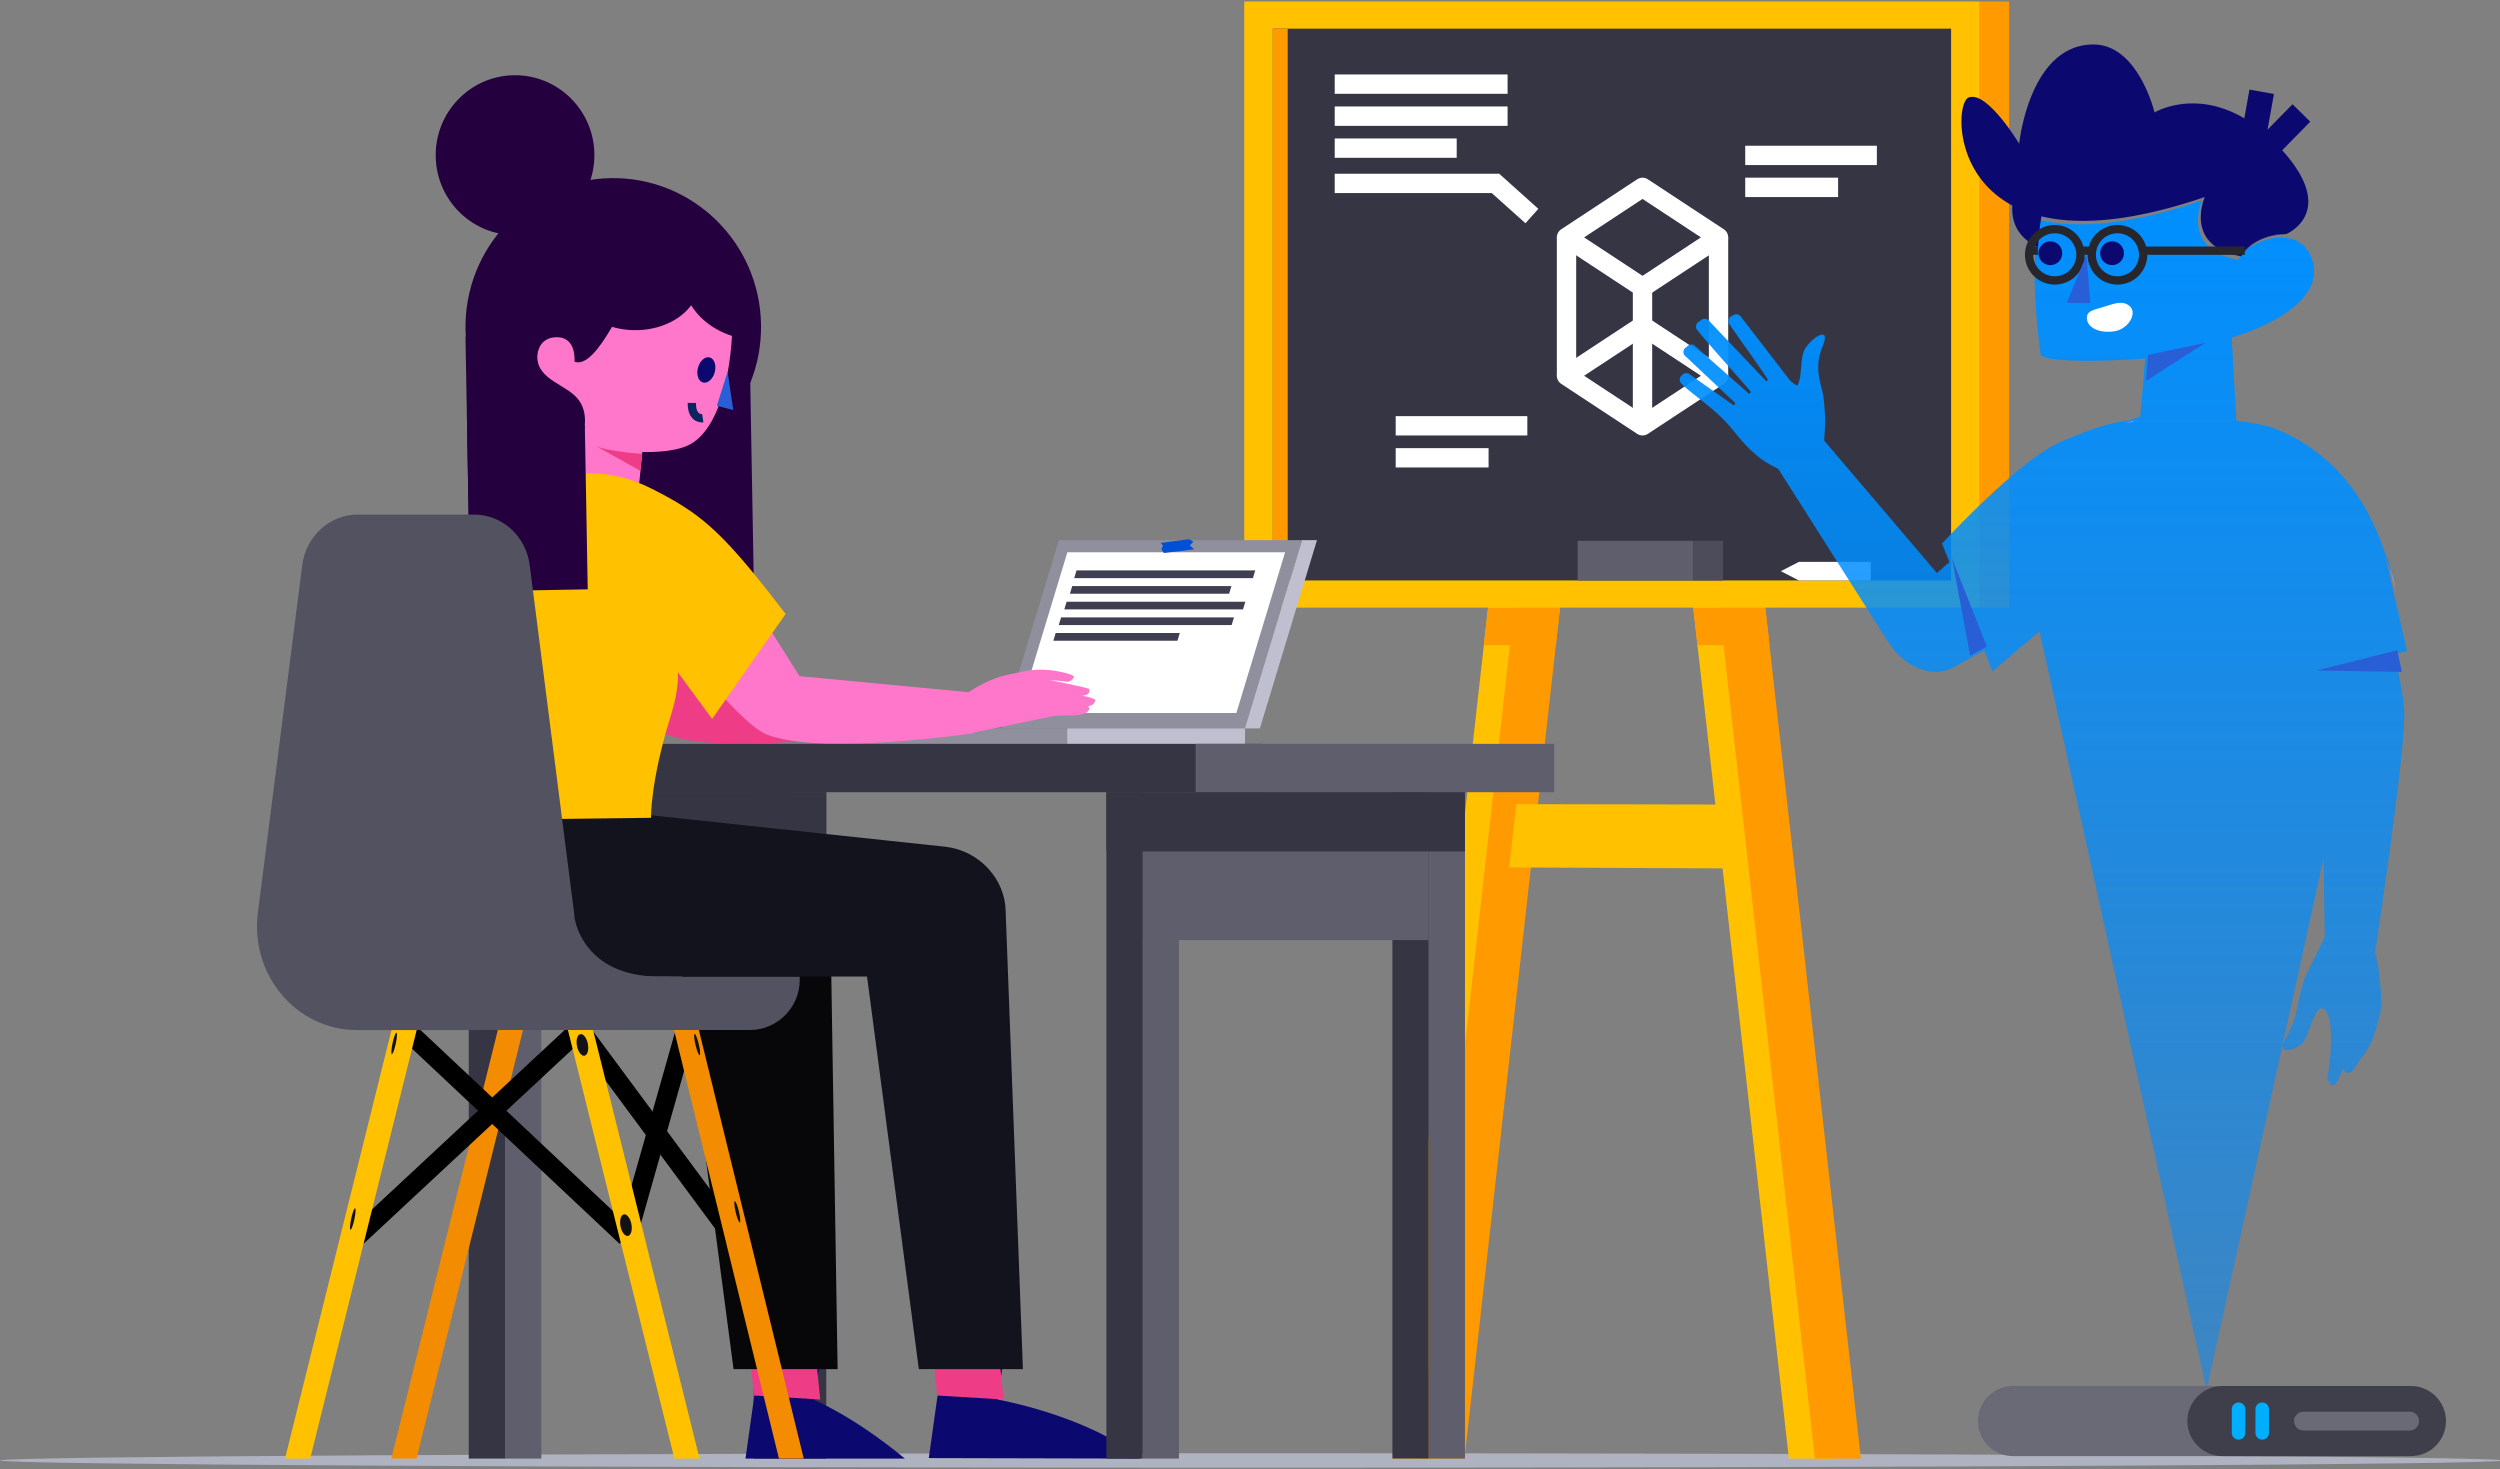 <svg xmlns="http://www.w3.org/2000/svg" xmlns:xlink="http://www.w3.org/1999/xlink" width="633" height="372" viewBox="0 0 633 372"><rect x="0" y="0" width="633" height="372" fill="#808080" stroke="none"/><defs><path id="xbi7c" d="M107.02 2471.791c0 1.011 141.829 1.831 316.783 1.831s316.783-.82 316.783-1.83c0-1.012-141.829-1.832-316.783-1.832s-316.783.82-316.783 1.831"/><path id="xbi7d" d="M571.58 2471.316h-11.636L531.66 2219.59h11.635z"/><path id="xbi7e" d="M459.57 2471.316h11.635l28.285-251.726h-11.635z"/><path id="xbi7f" d="M466.17 2471.316h11.635l28.285-251.726h-11.635z"/><path id="xbi7g" d="M557.243 2321.946l-68.123-.32 1.8-16.016 66.323.127z"/><path id="xbi7h" d="M578.18 2471.316h-11.636L538.26 2219.59h11.635z"/><path id="xbi7i" d="M502.014 2255.86l-1.07 9.487H482.71l1.07-9.487z"/><path id="xbi7j" d="M555.044 2265.347H536.81l-1.07-9.487h18.234z"/><path id="xbi7k" d="M422.04 2255.852h186.232V2102.38H422.04z"/><path id="xbi7l" d="M429.28 2248.97h171.74v-139.71H429.28z"/><path id="xbi7m" d="M608.27 2255.852h7.449V2102.38h-7.449z"/><path id="xbi7n" d="M429.28 2248.97h3.767v-139.71h-3.767z"/><path id="xbi7o" d="M580.675 2248.975v-4.705h-18.207l-4.558 2.352 4.558 2.353z"/><path id="xbi7p" d="M506.46 2248.976h29.284v-10.046H506.46z"/><path id="xbi7q" d="M535.74 2248.976h7.532v-10.046h-7.532z"/><path id="xbi7r" d="M542.133 2162.104l-19.247 12.665-19.246-12.665 19.246-12.664z"/><path id="xbi7s" d="M542.133 2197.144l-19.247 12.665-19.246-12.665 19.246-12.664z"/><path id="xbi7t" d="M503.643 2162.11v35.035"/><path id="xbi7u" d="M542.133 2162.11v35.035"/><path id="xbi7v" d="M522.883 2174.77v35.035"/><path id="xbi7w" d="M444.95 2123.303h43.77"/><path id="xbi7x" d="M444.95 2131.413h43.77"/><path id="xbi7y" d="M444.95 2139.513h30.887"/><path id="xbi7z" d="M548.89 2141.343h33.329"/><path id="xbi7A" d="M548.89 2149.443h23.519"/><path id="xbi7B" d="M460.39 2209.813h33.329"/><path id="xbi7C" d="M460.39 2217.913h23.52"/><path id="xbi7D" d="M444.95 2148.44h40.712l9.213 8.26"/><path id="xbi7E" d="M234.88 2471.315h9.186V2316.3h-9.186z"/><path id="xbi7F" d="M225.69 2471.315h9.186V2316.3h-9.186z"/><path id="xbi7G" d="M307.02 2471.313h9.186V2302.58h-9.186z"/><path id="xbi7H" d="M297.84 2471.313h9.186V2302.58h-9.186z"/><path id="xbi7I" d="M234.6 2340.024h72.421v-37.404H234.6z"/><path id="xbi7J" d="M225.42 2317.583h90.793v-15.003H225.42z"/><path id="xbi7K" d="M239.747 2361.5h-6.374l-27.283 109.81h6.374z"/><path id="xbi7L" d="M224.86 2187.26l1.108 62.662 71.877-1.29-1.108-62.662z"/><path id="xbi7M" d="M375.115 2238.76h61.606l-14.455 47.663H360.66z"/><path id="xbi7N" d="M432.39 2241.83l-12.34 40.697h-55.13l12.34-40.697z"/><path id="xbi7O" d="M424.831 2246.43l-.588 1.946H378.99l.587-1.946z"/><path id="xbi7P" d="M418.803 2250.39l-.588 1.946H377.9l.587-1.946z"/><path id="xbi7Q" d="M422.321 2254.36l-.588 1.946H376.48l.587-1.946z"/><path id="xbi7R" d="M419.44 2258.32l-.588 1.946H375.08l.587-1.946z"/><path id="xbi7S" d="M405.724 2262.28l-.588 1.946H373.71l.588-1.946z"/><path id="xbi7T" d="M315.62 2290.35h61.606v-3.92H315.62z"/><path id="xbi7U" d="M377.22 2290.35h45.025v-3.92H377.22z"/><path id="xbi7V" d="M436.675 2238.76h3.786l-14.455 47.663h-3.786z"/><path id="xbi7W" d="M299.692 2184.122c.368 20.814-16.085 37.987-36.747 38.357-20.663.37-37.712-16.203-38.079-37.016-.368-20.814 16.085-37.987 36.748-38.357 20.663-.37 37.71 16.203 38.078 37.016"/><path id="xbi7X" d="M254.007 2210.26l-2.64 14.917-1.137.432s4.914 15.161 15.83 12.4c7.708-1.95 4.204-6.615 4.204-6.615l-1.944-1.675 1.479-14.99"/><path id="xbi7Y" d="M217.323 2141.647c.198 11.174 9.35 20.072 20.444 19.873 11.094-.198 19.926-9.418 19.73-20.593-.198-11.175-9.35-20.072-20.444-19.874-11.094.199-19.927 9.419-19.73 20.594"/><path id="xbi7Z" d="M253.809 2203.68c2.091 3.247 1.326 7.582.206 10.125-.38.874-2.813 8.19-3.18 8.525-1.425 1.302 16.404 8.784 16.404 8.784l.94-14.701c5.136.214 11.155-.158 14.427-2.428 9.747-6.765 9.96-29.666 9.78-30.808l-8.415-9.178s-12.556-5.592-14.413-3.098c-3.397 4.569-11.189 24.89-17.104 22.682 0 0 .64-6.289-4.561-6.196-3.875.07-4.874 3.218-4.842 5.026.108 6.106 7.95 6.895 10.758 11.268"/><path id="xbi7aa" d="M291.228 2196.15l1.445 9.702-4.163-1.123z"/><path id="xbi7ab" d="M287.969 2196.26c-.475 1.751-1.81 2.908-2.98 2.585-1.172-.324-1.736-2.005-1.26-3.756.475-1.75 1.81-2.908 2.98-2.585 1.17.324 1.735 2.005 1.26 3.756"/><path id="xbi7ac" d="M279.642 2171.502c.036 2.037.486 3.99 1.28 5.793.104.224.21.458.33.682a16.824 16.824 0 0 0 2.97 4.14c3.25 3.331 7.963 5.544 13.268 5.915.272.018.538.032.81.036l-.11-6.202h-.005c.002-.194-.001-.383-.005-.577-.135-7.654-3.32-14.636-8.544-20.091a34.305 34.305 0 0 0-3.123-2.878c-2.45 1.82-4.373 4.151-5.556 6.802a14.879 14.879 0 0 0-1.315 6.38"/><path id="xbi7ad" d="M252.101 2173.982c.096 5.446 5.07 9.949 11.779 11.236a18.42 18.42 0 0 0 1.625.247c.888.104 1.804.146 2.732.13 8.796-.158 15.833-5.612 15.717-12.184a8.787 8.787 0 0 0-.228-1.852c-1.294-5.672-7.958-9.908-15.91-9.765-8.712.156-15.694 5.51-15.714 11.998-.003.063-.002.127-.001.19"/><path id="xbi7ae" d="M284.949 2207.896s-2.824.44-2.778-3.876"/><path id="xbi7af" d="M269.62 2216.916s-9.35-.563-12.06-2.186l11.56 6.478z"/><path id="xbi7ag" d="M328.2 2287.651l-.145-10.284-43.869-4.167-18.711-29.67-16.355 15.8c0 .001 19.079 25.487 26.7 28.617 13.336 5.479 52.38-.296 52.38-.296"/><path id="xbi7ah" d="M353.44 2287.651l-.145-10.284-43.869-4.167-18.711-29.67-16.355 15.8c0 .001 19.078 25.487 26.7 28.617 13.336 5.479 52.38-.296 52.38-.296"/><path id="xbi7ai" d="M315.585 2440.611l-2.415 15.88s9.772 3.944 22.952 14.825H295.76l4.778-34.026z"/><path id="xbi7aj" d="M296.1 2436.72l1.777 18.626 16.812 1.01-1.426-14.128z"/><path id="xbi7ak" d="M279.62 2349.265l13.116 99.402h26.349l-2.065-128.417"/><path id="xbi7al" d="M265.57 2415.895l15.093-53.275"/><path id="xbi7am" d="M253.76 2362.62l39.327 53.126"/><path id="xbi7an" d="M253.758 2362.62l-56.398 52.533"/><path id="xbi7ao" d="M277.34 2361.44h6.282l26.891 109.876h-6.283z"/><path id="xbi7ap" d="M209.7 2362.62l55.869 52.533"/><path id="xbi7aq" d="M212.828 2361.5h-6.374l-27.284 109.81h6.374z"/><path id="xbi7ar" d="M250.47 2361.5h6.374l27.284 109.81h-6.375z"/><path id="xbi7as" d="M266.815 2411.69c.357 1.49.052 2.928-.681 3.213-.733.285-1.617-.691-1.974-2.181-.358-1.489-.053-2.927.68-3.213.733-.284 1.617.692 1.975 2.181"/><path id="xbi7at" d="M255.795 2366.06c.357 1.49.052 2.928-.681 3.213-.733.285-1.617-.691-1.974-2.181-.358-1.49-.053-2.928.68-3.213.733-.284 1.617.692 1.975 2.181"/><path id="xbi7au" d="M294.078 2408.677c.358 1.489.469 2.765.25 2.851-.22.086-.69-1.053-1.046-2.542-.358-1.489-.47-2.766-.249-2.852.22-.085.688 1.054 1.045 2.543"/><path id="xbi7av" d="M283.918 2366.336c.358 1.49.469 2.767.249 2.852-.22.086-.689-1.052-1.046-2.542-.357-1.489-.468-2.766-.248-2.851.22-.086.688 1.053 1.045 2.541"/><path id="xbi7aw" d="M196.717 2410.8c-.328 1.5-.77 2.653-.988 2.576-.218-.077-.128-1.356.2-2.856.329-1.5.771-2.653.989-2.576.217.077.127 1.355-.201 2.855"/><path id="xbi7ax" d="M207.197 2366.33c-.328 1.5-.77 2.653-.988 2.576-.218-.077-.128-1.356.2-2.856.329-1.5.771-2.653.989-2.576.218.077.127 1.355-.2 2.855"/><path id="xbi7ay" d="M240.33 2302.585h186.232v-12.235H240.33z"/><path id="xbi7az" d="M205.16 2362.804h91.636c7.014 0 12.7-5.688 12.7-12.702v-.842H205.16z"/><path id="xbi7aA" d="M361.995 2440.481l-2.414 15.88s22.939 4.074 36.119 14.956l-53.53-.13 4.778-34.027z"/><path id="xbi7aB" d="M342.51 2436.72l1.777 18.626 16.812 1.01-1.427-14.128z"/><path id="xbi7aC" d="M326.535 2349.267l13.115 99.402H366l-4.374-116.033c-.129-7.986-6.57-15.184-15.134-16.228L233.36 2304.33v44.937z"/><path id="xbi7aD" d="M218.75 2309.706l53.09-.64s-.233-9.171 5.09-26.096c2.122-6.748 1.705-10.744 1.705-10.744l8.672 11.816 18.61-26.578c-15.22-19.912-20.64-24.743-31.552-30.51-5.862-3.1-13.388-6.83-26.704-4.274-6.902 1.324-22.219 10.834-22.842 31.49-.482 15.99-6.069 55.536-6.069 55.536"/><path id="xbi7aE" d="M241.5 2251.477l14.314-.257-.734-41.56-29.82.534.458 25.94c.152 8.628 7.218 15.496 15.782 15.343"/><path id="xbi7aF" d="M196.34 2275.663c0 6.747 5.47 12.217 12.216 12.217.334 0 .668-.015.992-.04.259-.02.512-.05.765-.091 5.91-.846 10.453-5.937 10.453-12.086 0-6.145-4.542-11.235-10.453-12.081a9.548 9.548 0 0 0-.765-.091 12.8 12.8 0 0 0-.992-.041c-6.746 0-12.216 5.47-12.216 12.213"/><path id="xbi7aG" d="M199.87 2275.66c0 6.145 4.538 11.23 10.443 12.087 5.91-.846 10.453-5.937 10.453-12.086 0-6.144-4.542-11.235-10.453-12.081-5.905.856-10.443 5.942-10.443 12.08"/><path id="xbi7aH" d="M409.73 2302.585h90.793v-12.235H409.73z"/><path id="xbi7aI" d="M468.74 2471.313h9.186V2302.58h-9.186z"/><path id="xbi7aJ" d="M459.56 2471.313h9.186V2302.58h-9.186z"/><path id="xbi7aK" d="M396.32 2471.313h9.186V2302.58h-9.186z"/><path id="xbi7aL" d="M396.32 2340.024h72.421v-37.404H396.32z"/><path id="xbi7aM" d="M387.14 2471.313h9.186V2302.58h-9.186z"/><path id="xbi7aN" d="M387.14 2317.583h90.793v-15.003H387.14z"/><path id="xbi7aO" d="M352.386 2287.705l20.99-4.338c1.245-.258 5.323-.186 5.323-.186 1.216-.13 3.757-.276 4.093-1.654.083-.341-.313-.727-.313-.727s1.591-.056 1.855-1.455c.103-.55-3.363-1.213-3.363-1.213s2.114.103 1.831-1.66c-.046-.29-9.954-2.274-9.954-2.274l1.914.14 2.62.298s1.328-.308 1.51-1.289c.071-.39-2.083-1.064-4.534-1.463-3.814-.62-6.648-.268-9.455.373-3.392.776-4.543.742-8.664 2.69-1.7.804-4.255 2.422-5.339 3.248"/><path id="xbi7aP" d="M197.349 2362.812h29.954c15.342 0 27.146-14.087 25.033-29.875l-11.228-87.945c-.974-7.282-6.967-12.702-14.044-12.702h-29.477c-7.076 0-13.07 5.42-14.043 12.702l-11.229 87.945c-2.113 15.788 9.69 29.875 25.034 29.875"/><path id="xbi7aQ" d="M409.387 2241.085l-7.7.932-.617-.968.406-.883-.586-.704 7.194-.932 1.086.649-.91.91z"/><path id="xbi7aR" d="M252.58 2334.81s2.079 14.458 21.382 14.458 5.841 8.999 5.841 8.999-46.362-4.676-45.92-4.832c.44-.156 8.312-16.833 8.312-16.833z"/><path id="xbi7aS" d="M708.385 2343.11c.989 3.742 1.465 9.386 1.614 12.886.07 1.668-1.442 7.418-2.917 10.55-.834 1.775-2.26 3.395-2.26 3.395s-1.951 3.25-2.523 3.516c-1.63.759-1.988-.855-1.988-.855s-1.875 4.725-2.805 4.222c-.572-.315-1.326-1.234-1.128-2.421 1.24-7.541 1.283-15.467-.945-16.92-2.23-1.449-3.709 6.493-5.339 8.497-1.576 1.935-6.61 3.175-4.766-.246 2.645-4.911 2.97-6.868 3.633-10.09.663-3.217 1.566-5.96 1.566-5.96l5.087-10.405-.283-19.92-29.625 134.656-42.29-192.237-11.917 10.213-2.105-5.339-8.048 4.5c-5.124 2.384-11.879.294-16.49-6.964l-27.59-43.45c-1.555-.813-3.185-1.588-5.012-3.063-4.323-3.485-5.84-6.425-8.935-9.525-3.992-3.992-9.062-7.23-10.698-9.165a1.351 1.351 0 0 1 .134-1.887l.31-.283a1.366 1.366 0 0 1 1.8.005l11.158 7.846.374-.588-12.856-12.09a1.351 1.351 0 0 1 .191-1.907l.663-.545a1.363 1.363 0 0 1 1.865.15l13.61 12.025.439-.423c.208-.117-10.704-12.04-13.61-15.793a1.338 1.338 0 0 1 .299-1.934l.876-.61c.561-.39 1.33-.3 1.785.214l14.62 15.419.331-.4c.203-.108-7.326-10.572-9.757-14.142a1.35 1.35 0 0 1 .475-1.95l.668-.365a1.354 1.354 0 0 1 1.737.385l12.45 16.151s.738.786 1.845 1.39c1.309-1.78.742-6.649 1.81-8.963 1.278-2.774 7.055-6.809 4.64-.967-2.416 5.841-.135 9.753.261 13.062.395 3.308.4 6.376.4 6.376l-.25 4.409 28.556 33.537s1.165-1.058 3.132-2.806l-1.85-4.682s18.971-20.715 29.738-25.568c6.824-3.073 12.083-4.757 16.08-5.366.62-.096 1.202-.166 1.763-.208.054-.14.09-.214.09-.214l2.512-.679v-.005l1.283-14.815s-21.856 1.694-26.414-.674c0 0-2.185-13.452-1.432-26.562.15-2.678.427-5.344.865-7.872.492.123 1 .235 1.513.331 9.223 1.812 22.08.834 39.82-5.227-.138.326-5.348 12.522 9.25 15.029 0 0 .006-.006.006-.022.952-2.725 6.44-5.857 11.323-5.611h.011c3.12.155 5.996 1.683 7.284 5.59 4.27 12.934-20.344 19.727-20.344 19.727l1.165 21.036 1.983.288 1.17.172c2.683.421 5.002.93 6.578 1.555 17.185 6.793 24.613 21.453 27.739 31.148l.006.016 2.126 9.353 3.596 15.777-3.195.79c1.208 5.26 2.255 10.567 2.496 14.057.56 8.417-6.146 53.45-7.354 61.446"/><path id="xbi7a" d="M645.17 2209.107a20.86 20.86 0 0 1 1.934-.275c.059-.183.1-.281.1-.281l2.755-.894v-.007c-1.547.437-3.282.978-4.789 1.457"/><path id="xbi7b" d="M713.44 2250.908h.028s-.513-4.037-2.828-9.718z"/><path id="xbi7aY" d="M685.855 2161.274h-.01c-4.887-.246-10.378 2.884-11.33 5.608 0 .016-.005.021-.005.021-14.607-2.505-9.394-14.692-9.255-15.018-17.751 6.056-30.615 7.034-39.843 5.223a26.027 26.027 0 0 1-1.513-.331c-.439 2.526-.716 5.191-.866 7.867-5.32-2.585-6.764-6.607-6.502-10.607-15.157-8.09-14.013-26.111-11.115-27.323 4.656-1.95 12.843 11.685 12.843 11.685s2.507-25.07 18.75-25.139c11.399-.053 15.52 17.208 15.52 17.208s14.608-8.791 30.995 8.15c16.12 16.658 2.775 22.464 2.331 22.656"/><path id="xbi7aZ" d="M685.839 2161.274c-8.442.288-11.148 5.26-11.329 5.608.952-2.724 6.442-5.854 11.329-5.608"/><path id="xbi7ba" d="M679.666 2125.24l-2.036 11.312 4.242 2.028 7.838-7.977"/><path id="xbi7bb" d="M635.441 2182.946c.34 2.168 3.32 3.499 6.946 2.932 3.626-.567 6.09-4.853 3.581-6.579-1.809-1.244-3.619-.405-6.568.476-2.491.745-4.299 1.003-3.959 3.17"/><path id="xbi7bc" d="M650.887 2191.86l14.555-3.08-15.052 9.66z"/><path id="xbi7bd" d="M638.809 2165.583a3.009 3.009 0 0 0 2.427 3.495 3.007 3.007 0 1 0 1.072-5.92 3.012 3.012 0 0 0-3.5 2.425"/><path id="xbi7be" d="M623.179 2165.583a3.009 3.009 0 0 0 2.427 3.495 3.007 3.007 0 1 0 1.072-5.92 3.012 3.012 0 0 0-3.5 2.425"/><path id="xbi7bf" d="M633.768 2166.512a6.496 6.496 0 0 1-6.5 6.493 6.496 6.496 0 0 1-6.498-6.493 6.496 6.496 0 0 1 6.499-6.492c3.59 0 6.5 2.907 6.5 6.492z"/><path id="xbi7bg" d="M649.638 2166.512a6.496 6.496 0 0 1-6.499 6.493c-3.59 0-6.499-2.907-6.499-6.493a6.496 6.496 0 0 1 6.5-6.492 6.496 6.496 0 0 1 6.498 6.492z"/><path id="xbi7bh" d="M635.29 2166.54l-4.97 12.14 5.957.075z"/><path id="xbi7bi" d="M649.87 2165.473h25.505"/><path id="xbi7bj" d="M636.28 2165.473h-2.42"/><path id="xbi7bk" d="M620.4 2165.473h2.58"/><path id="xbi7bl" d="M713.975 2266.65l-20.525 5.127 21.71.34z"/><path id="xbi7bm" d="M725.224 2461.816c0 4.904-3.98 8.879-8.889 8.878l-99.637-.007c-4.91 0-8.889-3.975-8.888-8.879 0-4.903 3.98-8.879 8.889-8.878l99.638.007c4.908 0 8.887 3.976 8.887 8.88"/><path id="xbi7bn" d="M726.323 2461.813c0 4.903-3.98 8.878-8.889 8.878l-47.706-.003c-4.909-.001-8.888-3.976-8.888-8.88 0-4.903 3.98-8.878 8.89-8.878l47.705.004c4.909 0 8.888 3.975 8.888 8.879"/><path id="xbi7bo" d="M679.794 2457.11c.944 0 1.709.76 1.71 1.702.003 1.7.003 4.298.004 5.999 0 .943-.766 1.704-1.71 1.704h-.008c-.944 0-1.71-.761-1.71-1.705 0-1.7.002-4.298.004-5.998a1.706 1.706 0 0 1 1.71-1.702"/><path id="xbi7bp" d="M673.804 2457.11c.947 0 1.714.767 1.714 1.712v5.981a1.713 1.713 0 0 1-3.428 0v-5.981c0-.945.768-1.712 1.714-1.712"/><path id="xbi7bq" d="M719.493 2461.82a2.388 2.388 0 0 1-2.39 2.386l-26.784-.002a2.388 2.388 0 1 1 0-4.774l26.785.002c1.32 0 2.39 1.07 2.389 2.387"/><path id="xbi7br" d="M601.24 2243.36l4.606 24.694 4.218-2.356z"/><linearGradient id="xbi7aT" x1="624.37" x2="624.37" y1="2152.76" y2="2454.02" gradientUnits="userSpaceOnUse"><stop offset="0" stop-color="#008fff"/><stop offset="1" stop-color="#008bff" stop-opacity=".52"/></linearGradient><linearGradient id="xbi7aV" x1="647.57" x2="647.56" y1="2209.1" y2="2208.14" gradientUnits="userSpaceOnUse"><stop offset="0" stop-color="#ea98c9"/><stop offset="1" stop-color="#008aff"/></linearGradient><linearGradient id="xbi7aX" x1="712.14" x2="712.03" y1="2251.09" y2="2244.39" gradientUnits="userSpaceOnUse"><stop offset="0" stop-color="#ea98c9"/><stop offset="1" stop-color="#008aff"/></linearGradient><clipPath id="xbi7aU"><use xlink:href="#xbi7a"/></clipPath><clipPath id="xbi7aW"><use xlink:href="#xbi7b"/></clipPath></defs><g><g transform="translate(-107 -2102)"><g><g><use fill="#afb3c1" xlink:href="#xbi7c"/></g><g><use fill="#ffc100" xlink:href="#xbi7d"/></g><g><use fill="#ffc100" xlink:href="#xbi7e"/></g><g><use fill="#ff9a00" xlink:href="#xbi7f"/></g><g><use fill="#ffc100" xlink:href="#xbi7g"/></g><g><use fill="#ff9a00" xlink:href="#xbi7h"/></g><g><use fill="#ff9a00" xlink:href="#xbi7i"/></g><g><use fill="#ff9a00" xlink:href="#xbi7j"/></g><g><use fill="#ffc100" xlink:href="#xbi7k"/></g><g><use fill="#353543" xlink:href="#xbi7l"/></g><g><use fill="#ff9a00" xlink:href="#xbi7m"/></g><g><use fill="#ff9a00" xlink:href="#xbi7n"/></g><g><use fill="#fff" xlink:href="#xbi7o"/></g><g><use fill="#5e5e6c" xlink:href="#xbi7p"/></g><g><use fill="#4c4c5b" xlink:href="#xbi7q"/></g><g><use fill="#fff" fill-opacity="0" stroke="#fff" stroke-linejoin="round" stroke-miterlimit="50" stroke-width="4.9" xlink:href="#xbi7r"/></g><g><use fill="#fff" fill-opacity="0" stroke="#fff" stroke-linejoin="round" stroke-miterlimit="50" stroke-width="4.9" xlink:href="#xbi7s"/></g><g><use fill="#fff" fill-opacity="0" stroke="#fff" stroke-linejoin="round" stroke-miterlimit="50" stroke-width="4.9" xlink:href="#xbi7t"/></g><g><use fill="#fff" fill-opacity="0" stroke="#fff" stroke-linejoin="round" stroke-miterlimit="50" stroke-width="4.9" xlink:href="#xbi7u"/></g><g><use fill="#fff" fill-opacity="0" stroke="#fff" stroke-linejoin="round" stroke-miterlimit="50" stroke-width="4.9" xlink:href="#xbi7v"/></g><g><use fill="#fff" fill-opacity="0" stroke="#fff" stroke-linejoin="round" stroke-miterlimit="50" stroke-width="4.9" xlink:href="#xbi7w"/></g><g><use fill="#fff" fill-opacity="0" stroke="#fff" stroke-linejoin="round" stroke-miterlimit="50" stroke-width="4.9" xlink:href="#xbi7x"/></g><g><use fill="#fff" fill-opacity="0" stroke="#fff" stroke-linejoin="round" stroke-miterlimit="50" stroke-width="4.9" xlink:href="#xbi7y"/></g><g><use fill="#fff" fill-opacity="0" stroke="#fff" stroke-linejoin="round" stroke-miterlimit="50" stroke-width="4.9" xlink:href="#xbi7z"/></g><g><use fill="#fff" fill-opacity="0" stroke="#fff" stroke-linejoin="round" stroke-miterlimit="50" stroke-width="4.9" xlink:href="#xbi7A"/></g><g><use fill="#fff" fill-opacity="0" stroke="#fff" stroke-linejoin="round" stroke-miterlimit="50" stroke-width="4.9" xlink:href="#xbi7B"/></g><g><use fill="#fff" fill-opacity="0" stroke="#fff" stroke-linejoin="round" stroke-miterlimit="50" stroke-width="4.9" xlink:href="#xbi7C"/></g><g><use fill="#fff" fill-opacity="0" stroke="#fff" stroke-miterlimit="50" stroke-width="4.9" xlink:href="#xbi7D"/></g><g><use fill="#5e5e6c" xlink:href="#xbi7E"/></g><g><use fill="#353543" xlink:href="#xbi7F"/></g><g><use fill="#353543" xlink:href="#xbi7G"/></g><g><use fill="#353543" xlink:href="#xbi7H"/></g><g><use fill="#353543" xlink:href="#xbi7I"/></g><g><use fill="#353543" xlink:href="#xbi7J"/></g><g><use fill="#f38c01" xlink:href="#xbi7K"/></g><g><use fill="#25003f" xlink:href="#xbi7L"/></g><g><use fill="#8f8f9d" xlink:href="#xbi7M"/></g><g><use fill="#fff" xlink:href="#xbi7N"/></g><g><use fill="#3f3f51" xlink:href="#xbi7O"/></g><g><use fill="#3f3f51" xlink:href="#xbi7P"/></g><g><use fill="#3f3f51" xlink:href="#xbi7Q"/></g><g><use fill="#3f3f51" xlink:href="#xbi7R"/></g><g><use fill="#3f3f51" xlink:href="#xbi7S"/></g><g><use fill="#8f8f9d" xlink:href="#xbi7T"/></g><g><use fill="#bfbfd0" xlink:href="#xbi7U"/></g><g><use fill="#bfbfd0" xlink:href="#xbi7V"/></g><g><use fill="#25003f" xlink:href="#xbi7W"/></g><g><use fill="#ff77ca" xlink:href="#xbi7X"/></g><g><use fill="#25003f" xlink:href="#xbi7Y"/></g><g><use fill="#ff77ca" xlink:href="#xbi7Z"/></g><g><use fill="#285fd7" xlink:href="#xbi7aa"/></g><g><use fill="#0b096f" xlink:href="#xbi7ab"/></g><g><use fill="#25003f" xlink:href="#xbi7ac"/></g><g><use fill="#25003f" xlink:href="#xbi7ad"/></g><g><use fill="#fff" fill-opacity="0" stroke="#0c245f" stroke-miterlimit="50" stroke-width="2.1" xlink:href="#xbi7ae"/></g><g><use fill="#ef3c86" xlink:href="#xbi7af"/></g><g><use fill="#ef3c86" xlink:href="#xbi7ag"/></g><g><use fill="#ff77ca" xlink:href="#xbi7ah"/></g><g><use fill="#0b096f" xlink:href="#xbi7ai"/></g><g><use fill="#ef3c86" xlink:href="#xbi7aj"/></g><g><use fill="#07070a" xlink:href="#xbi7ak"/></g><g><use fill="#fff" fill-opacity="0" stroke="#000" stroke-miterlimit="50" stroke-width="4.9" xlink:href="#xbi7al"/></g><g><use fill="#fff" fill-opacity="0" stroke="#000" stroke-miterlimit="50" stroke-width="4.9" xlink:href="#xbi7am"/></g><g><g><use fill="#fff" xlink:href="#xbi7an"/></g><g><use fill="#fff" fill-opacity="0" stroke="#000" stroke-miterlimit="50" stroke-width="4.9" xlink:href="#xbi7an"/></g></g><g><use fill="#f38c01" xlink:href="#xbi7ao"/></g><g><use fill="#fff" fill-opacity="0" stroke="#000" stroke-miterlimit="50" stroke-width="4.9" xlink:href="#xbi7ap"/></g><g><use fill="#ffc100" xlink:href="#xbi7aq"/></g><g><use fill="#ffc100" xlink:href="#xbi7ar"/></g><g><use fill="#121216" xlink:href="#xbi7as"/></g><g><use fill="#121216" xlink:href="#xbi7at"/></g><g><use fill="#121216" xlink:href="#xbi7au"/></g><g><use fill="#121216" xlink:href="#xbi7av"/></g><g><use fill="#121216" xlink:href="#xbi7aw"/></g><g><use fill="#121216" xlink:href="#xbi7ax"/></g><g><use fill="#353543" xlink:href="#xbi7ay"/></g><g><use fill="#525260" xlink:href="#xbi7az"/></g><g><use fill="#0b096f" xlink:href="#xbi7aA"/></g><g><use fill="#ef3c86" xlink:href="#xbi7aB"/></g><g><use fill="#13131e" xlink:href="#xbi7aC"/></g><g><use fill="#ffc100" xlink:href="#xbi7aD"/></g><g><use fill="#25003f" xlink:href="#xbi7aE"/></g><g><use fill="#f38c01" xlink:href="#xbi7aF"/></g><g><use fill="#fff" xlink:href="#xbi7aG"/></g><g><use fill="#5e5e6c" xlink:href="#xbi7aH"/></g><g><use fill="#5e5e6c" xlink:href="#xbi7aI"/></g><g><use fill="#353543" xlink:href="#xbi7aJ"/></g><g><use fill="#5e5e6c" xlink:href="#xbi7aK"/></g><g><use fill="#5e5e6c" xlink:href="#xbi7aL"/></g><g><use fill="#353543" xlink:href="#xbi7aM"/></g><g><use fill="#353543" xlink:href="#xbi7aN"/></g><g><use fill="#ff77ca" xlink:href="#xbi7aO"/></g><g><use fill="#525260" xlink:href="#xbi7aP"/></g><g><use fill="#0050d7" xlink:href="#xbi7aQ"/></g><g><use fill="#525260" xlink:href="#xbi7aR"/></g><g><use fill="url(#xbi7aT)" xlink:href="#xbi7aS"/></g></g><g><g/><g clip-path="url(#xbi7aU)"><use fill="url(#xbi7aV)" xlink:href="#xbi7a"/></g></g><g><g/><g clip-path="url(#xbi7aW)"><use fill="url(#xbi7aX)" xlink:href="#xbi7b"/></g></g><g><g><use fill="#0b096f" xlink:href="#xbi7aY"/></g><g><use fill="#0b096f" xlink:href="#xbi7aZ"/></g><g><use fill="#fff" fill-opacity="0" stroke="#0b096f" stroke-miterlimit="50" stroke-width="6.3" xlink:href="#xbi7ba"/></g><g><use fill="#fff" xlink:href="#xbi7bb"/></g><g><use fill="#285fd7" xlink:href="#xbi7bc"/></g><g><use fill="#0b096f" xlink:href="#xbi7bd"/></g><g><use fill="#0b096f" xlink:href="#xbi7be"/></g><g><use fill="#fff" fill-opacity="0" stroke="#26262c" stroke-miterlimit="50" stroke-width="2.1" xlink:href="#xbi7bf"/></g><g><use fill="#fff" fill-opacity="0" stroke="#26262c" stroke-miterlimit="50" stroke-width="2.1" xlink:href="#xbi7bg"/></g><g><use fill="#285fd7" xlink:href="#xbi7bh"/></g><g><use fill="#fff" fill-opacity="0" stroke="#26262c" stroke-miterlimit="50" stroke-width="2.1" xlink:href="#xbi7bi"/></g><g><use fill="#fff" fill-opacity="0" stroke="#26262c" stroke-miterlimit="50" stroke-width="2.1" xlink:href="#xbi7bj"/></g><g><use fill="#fff" fill-opacity="0" stroke="#26262c" stroke-miterlimit="50" stroke-width="2.1" xlink:href="#xbi7bk"/></g><g><use fill="#285fd7" xlink:href="#xbi7bl"/></g><g><use fill="#6a6a76" xlink:href="#xbi7bm"/></g><g><use fill="#3f3f4b" xlink:href="#xbi7bn"/></g><g><use fill="#00aeff" xlink:href="#xbi7bo"/></g><g><use fill="#00aeff" xlink:href="#xbi7bp"/></g><g><use fill="#6a6a76" xlink:href="#xbi7bq"/></g><g><use fill="#285fd7" xlink:href="#xbi7br"/></g></g></g></g></svg>